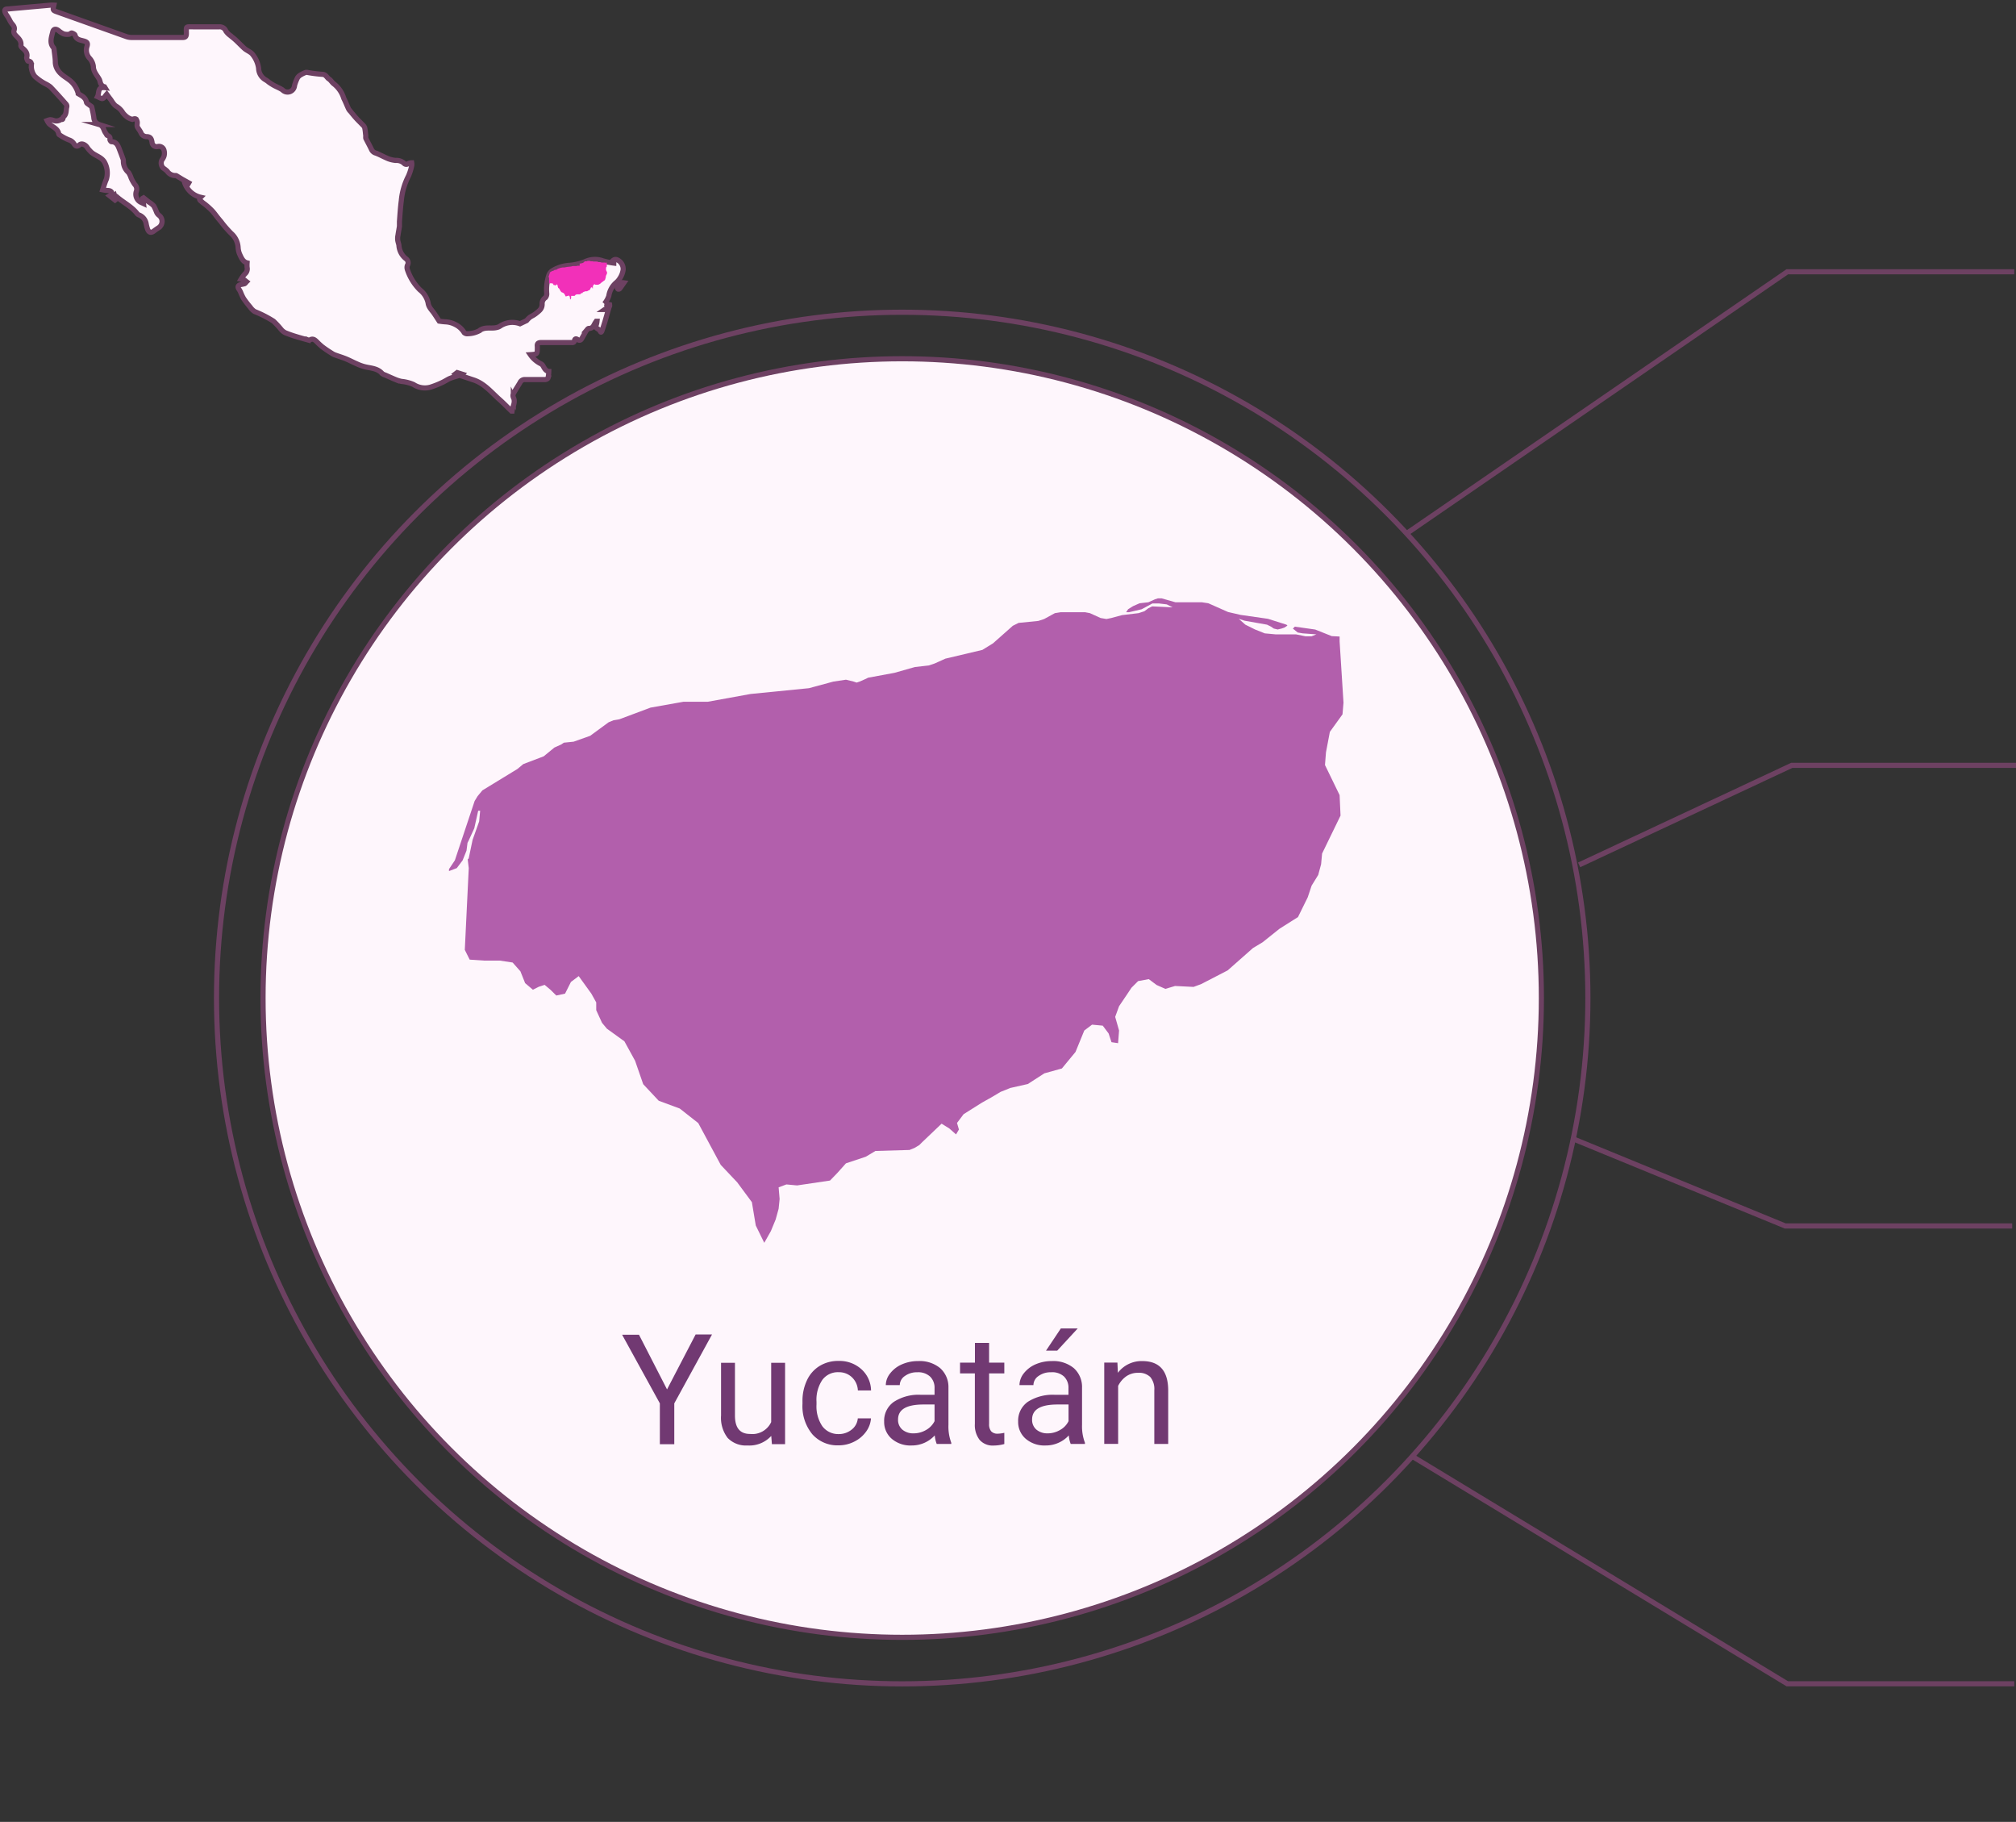 <svg xmlns="http://www.w3.org/2000/svg" viewBox="0 0 306.04 276.52"><rect x="0" y="0" width="306.04" height="276.52" fill="#333333" stroke="none"/><defs><style>.cls-1{fill:#fef6fc;}.cls-1,.cls-2,.cls-3{stroke:#6d4162;stroke-miterlimit:10;stroke-width:0.78px;}.cls-2,.cls-3{fill:none;}.cls-3{isolation:isolate;}.cls-4{fill:#713972;}.cls-5{fill:#b25fac;}.cls-6{fill:#f230b9;}</style></defs><g id="estados"><circle class="cls-1" cx="136.96" cy="151.48" r="97.03"/><circle class="cls-2" cx="136.96" cy="151.48" r="104.09"/><polyline class="cls-3" points="213.34 81.1 271.32 41.25 305.78 41.25"/><polyline class="cls-3" points="214.19 220.92 271.32 255.56 305.78 255.56"/><polyline class="cls-3" points="239.72 131.27 272.01 116.16 306.47 116.16"/><polyline class="cls-3" points="238.56 172.75 271 186.07 305.46 186.07"/><path class="cls-4" d="M101.26,210.88l4.34-8.34h2.49L102.36,213v6.2h-2.19V213l-5.73-10.42H97Z"/><path class="cls-4" d="M117.08,217.94a4.51,4.51,0,0,1-3.62,1.45,3.84,3.84,0,0,1-3-1.15,5,5,0,0,1-1-3.4v-8h2.11v8c0,1.87.76,2.8,2.29,2.8a3.15,3.15,0,0,0,3.21-1.8v-9h2.11v12.35h-2Z"/><path class="cls-4" d="M127.29,217.66a3.09,3.09,0,0,0,2-.68,2.42,2.42,0,0,0,.93-1.71h2a3.86,3.86,0,0,1-.73,2,4.81,4.81,0,0,1-1.8,1.53,5.19,5.19,0,0,1-2.38.57,5.08,5.08,0,0,1-4-1.69,6.7,6.7,0,0,1-1.49-4.6v-.36a7.27,7.27,0,0,1,.67-3.2,5,5,0,0,1,1.9-2.18,5.35,5.35,0,0,1,2.92-.78,4.93,4.93,0,0,1,3.45,1.25,4.42,4.42,0,0,1,1.47,3.23h-2a2.91,2.91,0,0,0-.9-2,2.82,2.82,0,0,0-2-.77,2.93,2.93,0,0,0-2.49,1.16,5.4,5.4,0,0,0-.89,3.34v.4a5.37,5.37,0,0,0,.88,3.29A3,3,0,0,0,127.29,217.66Z"/><path class="cls-4" d="M142.2,219.16a4.69,4.69,0,0,1-.3-1.3,4.7,4.7,0,0,1-3.51,1.53,4.36,4.36,0,0,1-3-1,3.34,3.34,0,0,1-1.17-2.62,3.48,3.48,0,0,1,1.47-3,6.89,6.89,0,0,1,4.12-1.07h2.06v-1a2.34,2.34,0,0,0-.67-1.76,2.64,2.64,0,0,0-1.95-.66,3.07,3.07,0,0,0-1.89.57,1.69,1.69,0,0,0-.77,1.38h-2.12a2.89,2.89,0,0,1,.66-1.78,4.5,4.5,0,0,1,1.78-1.37,6.06,6.06,0,0,1,2.47-.5,4.87,4.87,0,0,1,3.34,1.07,3.84,3.84,0,0,1,1.26,2.94v5.68a7,7,0,0,0,.43,2.71v.18Zm-3.51-1.61a3.75,3.75,0,0,0,1.89-.51,3.19,3.19,0,0,0,1.29-1.34v-2.53h-1.66c-2.59,0-3.88.75-3.88,2.27A1.92,1.92,0,0,0,137,217,2.56,2.56,0,0,0,138.69,217.55Z"/><path class="cls-4" d="M150.15,203.82v3h2.31v1.63h-2.31v7.67a1.67,1.67,0,0,0,.31,1.11,1.27,1.27,0,0,0,1,.37,5,5,0,0,0,1-.13v1.7a6.15,6.15,0,0,1-1.62.23,2.63,2.63,0,0,1-2.13-.86,3.67,3.67,0,0,1-.72-2.43v-7.66h-2.25v-1.63H148v-3Z"/><path class="cls-4" d="M162.54,219.16a4.42,4.42,0,0,1-.29-1.3,4.72,4.72,0,0,1-3.52,1.53,4.35,4.35,0,0,1-3-1,3.34,3.34,0,0,1-1.17-2.62,3.5,3.5,0,0,1,1.46-3,7,7,0,0,1,4.13-1.07h2.05v-1a2.37,2.37,0,0,0-.66-1.76,2.64,2.64,0,0,0-2-.66,3.07,3.07,0,0,0-1.89.57,1.69,1.69,0,0,0-.77,1.38h-2.12a2.94,2.94,0,0,1,.65-1.78,4.57,4.57,0,0,1,1.78-1.37,6.1,6.1,0,0,1,2.48-.5,4.89,4.89,0,0,1,3.34,1.07,3.83,3.83,0,0,1,1.25,2.94v5.68a7,7,0,0,0,.44,2.71v.18Zm-3.5-1.61a3.72,3.72,0,0,0,1.88-.51,3.07,3.07,0,0,0,1.29-1.34v-2.53h-1.65c-2.59,0-3.88.75-3.88,2.27a1.92,1.92,0,0,0,.66,1.55A2.56,2.56,0,0,0,159,217.55Zm2-15.92h2.56L160.49,205h-1.7Z"/><path class="cls-4" d="M169.63,206.81l.07,1.55a4.51,4.51,0,0,1,3.7-1.78q3.91,0,3.94,4.42v8.16h-2.11V211a2.83,2.83,0,0,0-.61-2,2.46,2.46,0,0,0-1.86-.64,3.1,3.1,0,0,0-1.81.55,3.86,3.86,0,0,0-1.21,1.44v8.8h-2.11V206.81Z"/><path id="YUC" class="cls-5" d="M203.36,96.61v.74l.59,9.3-.15,1.77-1.92,2.66-.59,3.11-.15,1.92,2.22,4.57.14,3.11-2.8,5.76-.15,1.62-.44,1.63-1,1.62-.59,1.77-1.48,3-2.8,1.77L191.69,143l-1.48.89-3.84,3.39-4,2.07-1.18.44-2.81-.14-1.47.44-1.33-.59-1.19-.89-1.62.3-1,1-.89,1.33-1,1.48-.59,1.62.59,2.07-.15,1.92-1-.15-.44-1.33-.89-1.18-1.62-.15-1.18.89-1.33,3.25-2.07,2.51-2.66.74-2.51,1.62-2.66.6-1.47.59-1.48.88-1.33.74-2.81,1.77-1,1.33.29,1-.44.74-1-.89-1.19-.74-2.95,2.81-.44.44-.74.44-.74.3-5.17.15-1.48.88-3,1L127.14,178,126,179.18l-5,.74-1.62-.15-1.18.44.15,1.77-.15,1.48-.45,1.63-.73,1.77-1,1.77L114.73,186l-.59-3.54-2.22-3-2.51-2.66L106,170.46l-2.81-2.21L100,167.07l-2.36-2.52L96.41,161l-1.62-2.95-2.66-1.92-.74-.89-.88-1.92v-1.18l-.74-1.33-1.92-2.66-1.18.89-.89,1.77-1.33.29-.89-.88-.88-.74-.89.29-.89.45-1.18-1L79,147.42l-1.18-1.33-1.92-.29H73.52l-2.22-.15-.74-1.48.6-12.41L71,130.43l.15-.14.59-2.81,1-2.81.15-1.62h-.3L72,125.71l-.88,1.92-.15.29-.15,1.18-.59,1.48-.89,1.18-1.18.45v-.3l.89-1.33,3-9,.45-.74.73-.88,5.32-3.25.89-.74,3.1-1.18,1.62-1.33,1-.45.44-.29,1.48-.15,2.51-.89,2.81-2.06.73-.3.89-.15,4.73-1.77,5-.89h3.69l6.5-1.18,8.86-.88,3.7-1,1.92-.29,1.18.29.44.15.45-.15,1-.44.29-.15,4-.74,3.1-.88L141,101l.89-.3,1.62-.73,5.62-1.33,1.62-1,3-2.66.88-.44,3-.3.88-.29,1.63-.89.88-.14h3.7l.73.14,1.63.74.89.15.73-.15,1.63-.44,2.51-.3.89-.29.59-.45.59-.29,3.1.15-.89-.45-1.18-.14h-1l-1.63.88-1.92.45h-.44l.3-.45L172,92l1-.44,1.33-.15,1-.45.44-.14h.59l2.07.59h4l1,.15,3,1.33,1.92.44,4.13.59,2.81.89.15.14-.45.3-.44.15-.59.14-.59-.14-.44-.3-.59-.29-3.4-.6-.89-.29,1,.89,1.47.73,1.48.59,1.63.15h3.1l1.47.3h.89l.74-.3-2.07-.15L197,96l-.73-.59.29-.3,3.1.44,2.51,1Z"/><path class="cls-1" d="M94.07,42.29a3.19,3.19,0,0,0,.53-1.36A1.53,1.53,0,0,0,94,39.62c-.42-.31-.74-.36-1.12.11l.29.08,0,.12a11.22,11.22,0,0,1-1.65-.34,3.48,3.48,0,0,0-2.58.07,8,8,0,0,1-2.47.61,5.56,5.56,0,0,0-2.64.84,1.41,1.41,0,0,0-.5.63A7.05,7.05,0,0,0,83,44.59a.88.88,0,0,1-.2.58,1.09,1.09,0,0,0-.5,1c0,.7-.43,1-.89,1.37s-.69.41-1,.64a4.27,4.27,0,0,0-.47.48h0l-1,.48h0a3.35,3.35,0,0,0-3,.34,1.34,1.34,0,0,1-.5.22c-.88.24-1.85-.18-2.71.52a3.91,3.91,0,0,1-1.73.43.65.65,0,0,1-.53-.16,3.25,3.25,0,0,0-1.32-1.22,3.61,3.61,0,0,0-1.47-.42,9,9,0,0,1-1-.11c-.28-.42-.51-.79-.76-1.15-.34-.51-.85-.94-.93-1.61A3.42,3.42,0,0,0,63.75,44a7.79,7.79,0,0,1-1.91-3.09,1,1,0,0,1,0-.63.74.74,0,0,0-.2-1,2.81,2.81,0,0,1-1.07-1.9c0-.32-.17-.63-.2-1a2.39,2.39,0,0,1,.05-.7c.06-.45.16-.9.22-1.35,0-.23,0-.47,0-.7.08-1.05.14-2.11.28-3.16A10.11,10.11,0,0,1,62,26.73a7.55,7.55,0,0,0,.5-1.59,1.27,1.27,0,0,0,0-.43,1.36,1.36,0,0,0-.51.11.46.46,0,0,1-.67-.05,1.67,1.67,0,0,0-1.24-.42,4.23,4.23,0,0,1-1.12-.25c-.64-.26-1.25-.61-1.9-.86a1,1,0,0,1-.65-.52c-.27-.58-.59-1.15-.88-1.73a1.36,1.36,0,0,1,0-.36c-.05-.42-.08-.85-.17-1.26A1.18,1.18,0,0,0,55,18.9c-.3-.32-.62-.62-.91-.94s-.6-.7-.89-1.06a1.4,1.4,0,0,1-.28-.36c-.25-.53-.46-1.09-.73-1.61a4.42,4.42,0,0,0-1.45-2.16c-.31-.2-.5-.6-.81-.79s-.45-.69-1-.7A20.29,20.29,0,0,1,46.7,11a.67.67,0,0,0-.31,0,4.68,4.68,0,0,0-.64.3,1.59,1.59,0,0,0-.57.48,6,6,0,0,0-.47,1.21,1.06,1.06,0,0,1-1.82.66c-.4-.28-.88-.45-1.31-.69a7.71,7.71,0,0,1-.77-.49,4.71,4.71,0,0,0-.45-.33,2.06,2.06,0,0,1-1.1-1.78,4.26,4.26,0,0,0-.93-2.12c-.28-.37-.82-.54-1.19-.86s-.93-.91-1.41-1.35c-.25-.23-.53-.43-.78-.65a2.62,2.62,0,0,1-.66-.67,1,1,0,0,0-1-.64c-1.34,0-2.68,0-4,0-1.15,0-1-.1-1,1,0,.47-.13.63-.61.62-2.54,0-5.08,0-7.62,0a2.57,2.57,0,0,1-.83-.12L8.77,1.84C8,1.57,8,1.56,8.18.78a4.09,4.09,0,0,0-.5,0l-6.47.58c-.52,0-.59.19-.36.67a2.8,2.8,0,0,0,.3.46L1.44,3a3,3,0,0,0,.34.57c.28.31.51.6.35,1.06-.1.31.06.54.29.78.4.41.87.82.75,1.52,0,.09.1.24.19.32.46.4.89.78.69,1.5,0,.15.13.52.22.53.46,0,.51.33.49.65a2.44,2.44,0,0,0,.52,1.65,7.29,7.29,0,0,0,1.65,1.16,4.11,4.11,0,0,1,.73.46c.82.86,1.61,1.74,2.39,2.63a.49.49,0,0,1,.09.39c-.14.53,0,1.14-.54,1.55-.06.06,0,.2-.08.31s-.22,0-.29.07a1.18,1.18,0,0,1-1.12.12,1.71,1.71,0,0,0-.5-.1,2.64,2.64,0,0,0-.46.13,2.59,2.59,0,0,0,.3.48c.51.5,1.33.7,1.47,1.56a.28.28,0,0,0,.16.16,7.17,7.17,0,0,0,1.36.73,1.36,1.36,0,0,1,.78.58c.19.27.4.56.82.19s1,.05,1.2.38a3,3,0,0,0,.43.52c.59.71,1.61.82,2.15,1.64a3.36,3.36,0,0,1,.33,2.66c-.22.49-.36,1-.56,1.61a5.24,5.24,0,0,0,.71.1c.39,0,.69.12.74.58l-.39.23.81.64.12-.1-.18-.57a.85.85,0,0,1,.27.13c1,.9,2.33,1.51,3.18,2.64a.89.89,0,0,0,.35.21,1.75,1.75,0,0,1,1,1.35,5.7,5.7,0,0,0,.22.81c.21.49.53.55.95.23.24-.19.5-.36.76-.53a1.15,1.15,0,0,0,0-1.86,1.14,1.14,0,0,1-.37-.49,6.73,6.73,0,0,0-.43-.94,3.48,3.48,0,0,0-.73-.57l-.8-.64-.12.07.1.79h0l-.45-.21a1.37,1.37,0,0,1-.66-1.56A1,1,0,0,0,20.46,28,5.64,5.64,0,0,1,19.9,27a3.45,3.45,0,0,0-.39-.82,2.24,2.24,0,0,1-.78-1.7.92.92,0,0,0-.07-.4c-.19-.53-.39-1.05-.59-1.57s-.47-1-1.14-1c-.09,0-.26-.25-.24-.35.06-.34-.09-.48-.37-.6-.12,0-.17-.23-.27-.35-.34-.41-.31-1.11-1-1.31a1.17,1.17,0,0,1-.81-1.09c-.08-.52-.18-1-.31-1.55,0-.13-.25-.22-.37-.33s-.4-.24-.43-.39c-.12-.75-.73-1-1.25-1.32a3.79,3.79,0,0,0-1-1.77c-.62-.6-1.46-.93-2-1.67a2.3,2.3,0,0,1-.48-1.27c0-.69-.13-1.38-.2-2.07a.45.45,0,0,0-.12-.25C7.5,6.48,7.81,5.65,8,4.87c.1-.49.46-.54.87-.24a3.27,3.27,0,0,0,.78.51,1.92,1.92,0,0,0,.83.06c.14,0,.3-.22.42-.19s.45.17.49.32c.18.68.72.73,1.28.88s.71.33.52.89a1.8,1.8,0,0,0,.43,1.77,2.27,2.27,0,0,1,.55,1.19c0,.85.58,1.37.91,2,.1.2.12.43.21.63a1,1,0,0,0,.27.35.91.91,0,0,0,.3.13l.08.13c-1.19-.14-.84.79-1.14,1.37.29.12.58.34.79.28s.37-.38.61-.65c.18.24.36.5.55.74s.53.88.91,1.09a2.87,2.87,0,0,1,1,1,3.31,3.31,0,0,0,.77.72,2.35,2.35,0,0,0,.65.27c.18-.07.42-.14.55-.05a.82.82,0,0,1,.21.51c0,.21-.06.46,0,.64s.39.58.54.89a.94.94,0,0,0,.86.63c.63,0,.75.35.84.85a.7.7,0,0,0,.91.64.78.78,0,0,1,.9.55,1.63,1.63,0,0,1,0,.95,2.17,2.17,0,0,1-.32.57,1.08,1.08,0,0,0,.21,1.21,4.61,4.61,0,0,1,.6.47,1.44,1.44,0,0,0,1.31.66.57.57,0,0,1,.21.1l.75.46,1,.56-.07.12L28,27.64a3.36,3.36,0,0,0,2.46,2.3c-.37.38,0,.52.2.71s.42.31.62.49a10.65,10.65,0,0,1,1,.93c.34.39.64.83,1,1.25.09.12.19.23.29.35a17,17,0,0,0,1.52,1.75,3.09,3.09,0,0,1,1.06,2.2,3,3,0,0,0,.25,1c.25.54.49,1.12,1.11,1.28a4.52,4.52,0,0,0,0,.68,1,1,0,0,1-.34,1,5.46,5.46,0,0,0-.57.78,3,3,0,0,1,.47.12c.13.08.24.19.36.28-.1.1-.18.24-.3.3a4.71,4.71,0,0,1-.54.12c-.48.12-.57.37-.28.77a2.67,2.67,0,0,1,.22.41,6.86,6.86,0,0,0,.45.95,14.44,14.44,0,0,0,1,1.3,2.51,2.51,0,0,0,.67.67,17.49,17.49,0,0,1,2.86,1.46A12.72,12.72,0,0,1,42.68,50a2,2,0,0,0,.62.5,17.32,17.32,0,0,0,1.71.6c.58.18,1.17.34,1.75.5a.36.36,0,0,0,.27,0c.49-.29.79,0,1.1.31a10.27,10.27,0,0,0,.77.71c.48.37,1,.71,1.47,1a2.14,2.14,0,0,0,.45.24c.57.21,1.15.38,1.71.61s1.09.52,1.65.76a7.35,7.35,0,0,0,1,.38c1,.29,2.08.22,2.84,1.09a1.45,1.45,0,0,0,.45.22c.57.25,1.13.51,1.7.74a5.36,5.36,0,0,0,.78.23,6,6,0,0,1,1.83.47,3.12,3.12,0,0,0,2.54.41,13.5,13.5,0,0,0,1.82-.72c.37-.17.71-.4,1.08-.58a6.49,6.49,0,0,1,.74-.26l.58-.18-.4-.28.26-.2.79.25-.22.23,1.9.63c1.64.53,2.69,1.85,3.91,2.94.65.57,1.24,1.19,1.86,1.79l.09,0c.08-.69.57-1.33.2-2.07a.74.74,0,0,1,0-.56c.3-.57.66-1.1,1-1.67a.78.78,0,0,1,.81-.48c1,0,2,0,3,0,.16,0,.41-.11.45-.23a5.15,5.15,0,0,0,.12-1s0,0-.07,0c-.42-.13-.6-.48-.8-.84a.82.82,0,0,0-.4-.36,4.22,4.22,0,0,1-1.53-1.35c1.06-.07,1.06-.07,1.06-1.13a.33.33,0,0,0,0-.1c-.07-.48.15-.61.62-.61,1.49,0,3,0,4.49,0,.22,0,.47.06.53-.29s.29-.3.5-.15.43.12.57-.11c.24-.39.45-.8.67-1.19-.11.14-.25.28-.35.43.1-.15.24-.29.35-.43h0l0,0h0c.14-.14.29-.41.43-.4.47,0,.66-.25.83-.6a4.94,4.94,0,0,1,.3-.49l.12,0a2.88,2.88,0,0,1-.1.51c-.12.27-.1.47.18.62a2.69,2.69,0,0,1,.33.26l.06.06h0c.13.4.24.1.28,0,.16-.43.29-.88.43-1.32.18-.62.36-1.24.55-1.91H91.8c.35-.24.82-.23.74-.74l-.78-.14a3.78,3.78,0,0,0,.66-1.17,3.3,3.3,0,0,1,1.08-2A2.72,2.72,0,0,0,94.07,42.29Z"/><path class="cls-1" d="M93.71,43.65a.29.29,0,0,0,.12.23.25.25,0,0,0,.24-.06c.21-.27.4-.56.64-.9C94,42.82,93.65,43.12,93.71,43.65Z"/><path id="MEX2737" class="cls-6" d="M92.12,39.7v0l0,.62v.12l-.12.17,0,.21V41l.15.31v.2l-.18.39V42l0,.11-.07.11,0,.12-.1.19-.18.12-.17.14-.1.06-.25.22-.27.14-.07,0h-.19l-.1,0-.09,0-.08-.06-.1,0-.07.07-.06.09-.07.1,0,.1,0,.14v.13h-.07l0-.09-.06-.08h-.1l-.08.06-.09.22-.14.16-.17.05-.17.11-.18,0-.09,0-.1.06-.09,0-.19.11-.07.09,0,.07,0,0-.06-.06-.08,0-.2.19,0,0-.05,0,0,0h-.34l-.1,0-.19.07-.08.09-.08.08-.33,0h-.11l-.08,0v.21l0,.11-.05.12-.07.12-.07-.18,0-.24-.15-.19L85.88,45l-.22-.42-.19-.15-.21-.07-.16-.17L85,44l-.11-.19-.17-.13,0-.06-.06-.13v-.07l0-.09-.13-.18-.08.06-.06.12-.08,0-.06-.06-.06,0-.06,0-.06,0-.08-.07,0-.12L83.79,43l-.13,0h-.31l0-.09,0-.83V42h0l0-.19.07-.19v-.1h0l0,.17-.06.13v.1l0,.1-.06.07-.08,0v0l.06-.08.19-.6,0,0,0-.06.35-.22.06,0,.21-.08.11-.09.07,0,0,0h.09l.17-.06.19-.14,0,0h.06l.32-.11.33-.06h.25l.43-.08.58-.06.25-.07.13,0,.08,0h0l.07,0h0l.27,0,.2-.05H88L88,40l.11,0,.37-.09.11-.07.19-.18.06,0,.2,0h.06l.1-.06h.36l.1.05h.11l.11,0,.17,0,.06,0,0,0,0,0h.21l-.06,0h-.15l-.1.06-.13,0h0l0,0,.06,0,.07,0h.08l.07,0h.07l.14,0h.33l.2.09.13,0,.27,0,.19,0h0l0,0h-.11l0,0,0,0-.23,0h0l.06,0,.1.05.1,0h.31l.1,0h.06l0,0h-.2l0,0,0,0,.21,0,.17.07Z"/></g></svg>